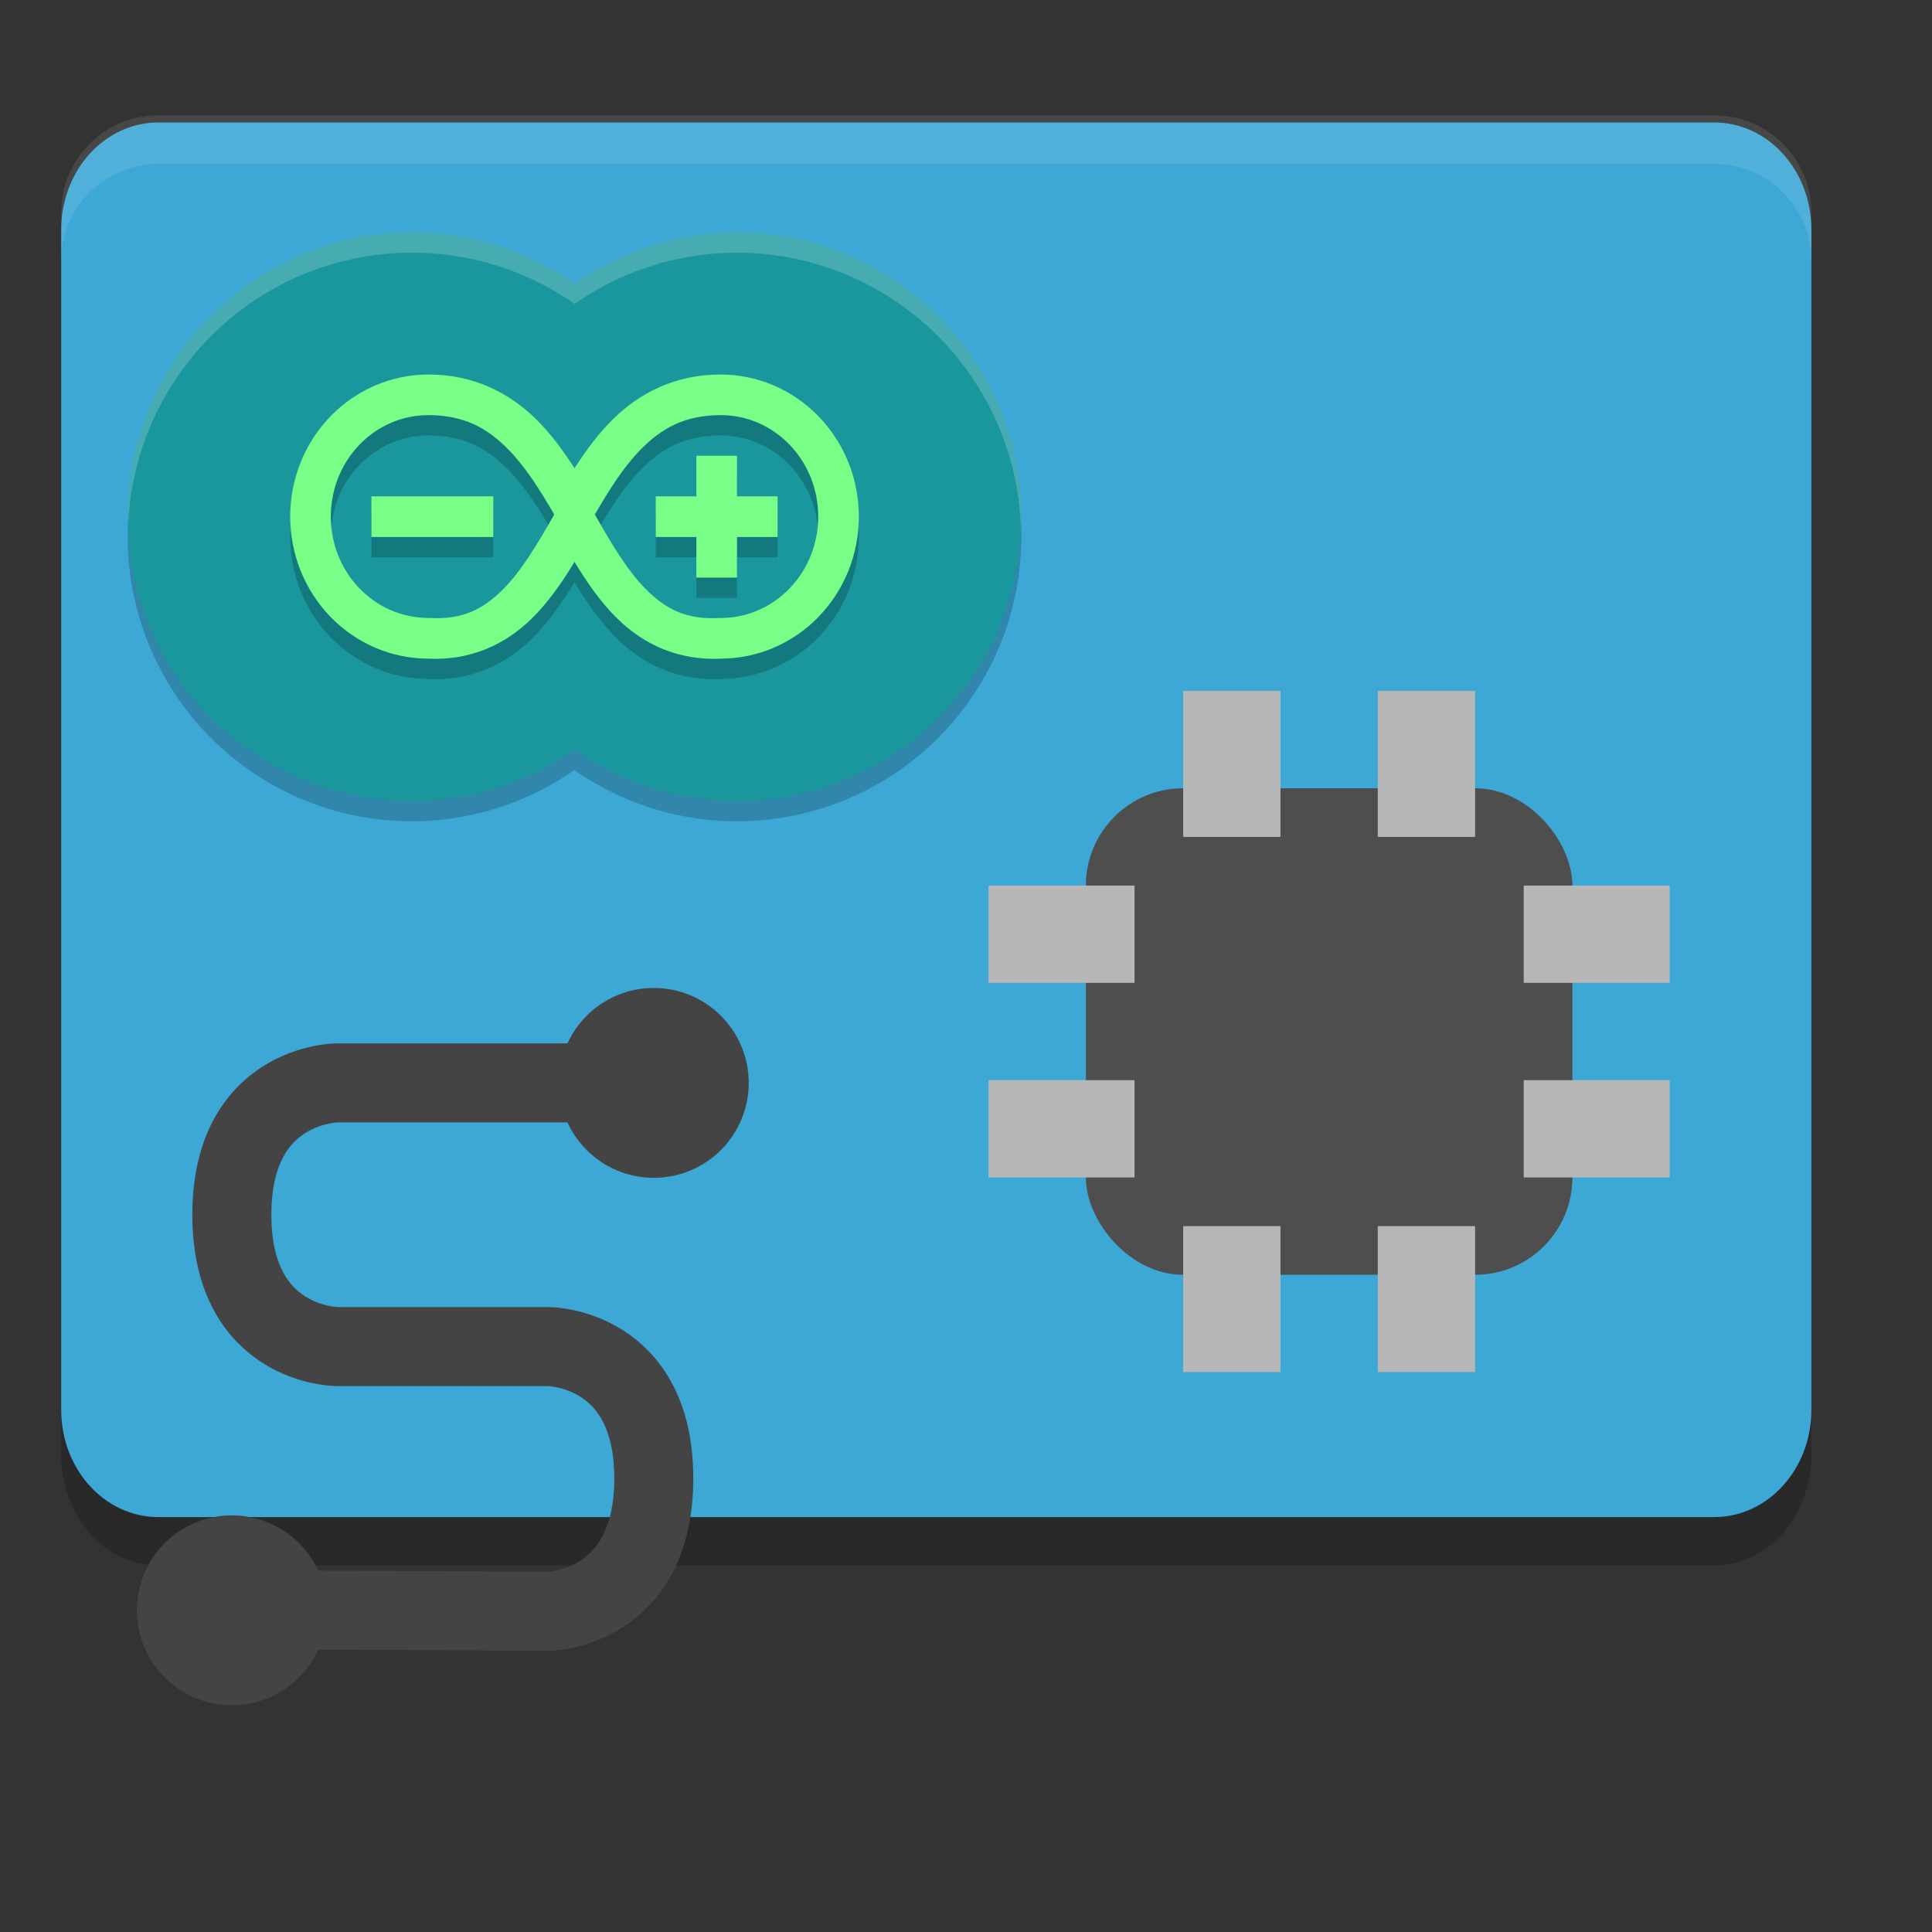 <?xml version="1.0" encoding="UTF-8" standalone="no"?>
<svg
   xmlns:dc="http://purl.org/dc/elements/1.1/"
   xmlns:cc="http://creativecommons.org/ns#"
   xmlns:rdf="http://www.w3.org/1999/02/22-rdf-syntax-ns#"
   xmlns:svg="http://www.w3.org/2000/svg"
   xmlns="http://www.w3.org/2000/svg"
   xmlns:sodipodi="http://sodipodi.sourceforge.net/DTD/sodipodi-0.dtd"
   xmlns:inkscape="http://www.inkscape.org/namespaces/inkscape"
   width="64"
   height="64"
   version="1.1"
   id="svg61"
   sodipodi:docname="firmataio.svg"
   inkscape:version="0.92.4 (5da689c313, 2019-01-14)">
  <rect width="100%" height="100%" fill="#333333" stroke="none"/>
  <sodipodi:namedview
     pagecolor="#ffffff"
     bordercolor="#666666"
     borderopacity="1"
     objecttolerance="10"
     gridtolerance="10"
     guidetolerance="10"
     inkscape:pageopacity="0"
     inkscape:pageshadow="2"
     inkscape:window-width="1920"
     inkscape:window-height="1021"
     id="namedview63"
     showgrid="true"
     fit-margin-top="0"
     fit-margin-left="0"
     fit-margin-right="0"
     fit-margin-bottom="0"
     inkscape:zoom="8"
     inkscape:cx="15.766984"
     inkscape:cy="18.570914"
     inkscape:window-x="0"
     inkscape:window-y="0"
     inkscape:window-maximized="1"
     inkscape:current-layer="g1050">
    <inkscape:grid
       type="xygrid"
       id="grid874"
       originx="-0.706"
       originy="-4.618" />
  </sodipodi:namedview>
  <defs
     id="defs17">
    <linearGradient
       id="a"
       y1="543.8"
       y2="503.8"
       x1="434.57"
       gradientUnits="userSpaceOnUse"
       x2="384.57"
       gradientTransform="matrix(0.855,0,0,1.026,60.629,-17.365)">
      <stop
         stop-color="#343b40"
         id="stop2" />
      <stop
         offset="1"
         stop-color="#555e63"
         id="stop4" />
    </linearGradient>
    <linearGradient
       id="b"
       y1="44"
       y2="4"
       gradientUnits="userSpaceOnUse"
       x2="0"
       gradientTransform="translate(384.57,499.8)">
      <stop
         stop-color="#bd8d48"
         id="stop7" />
      <stop
         offset="1"
         stop-color="#e8b971"
         id="stop9" />
    </linearGradient>
    <linearGradient
       id="c"
       y1="17"
       x1="17"
       y2="40"
       x2="40"
       gradientUnits="userSpaceOnUse">
      <stop
         stop-color="#383e51"
         id="stop12" />
      <stop
         offset="1"
         stop-color="#655c6f"
         stop-opacity="0"
         id="stop14" />
    </linearGradient>
    <style
       type="text/css"
       id="current-color-scheme">
   .ColorScheme-Text { color:#444444; } .ColorScheme-Highlight { color:#4285f4; }
  </style>
  </defs>
  <g
     transform="translate(-385.276,-479.182)"
     id="g59">
    <g
       id="g23"
       transform="matrix(1,0,0,0.85,0,78.57)"
       style="stroke-width:2.8;stroke-opacity:0.55" />
    <g
       id="g31"
       style="fill:#aa7f41" />
    <g
       id="g889"
       transform="matrix(1.559,0,0,1.559,-221.995,-299.829)">
      <g
         id="g1024"
         transform="matrix(2.856,0,0,2.856,-668.509,-959.566)">
        <g
           id="g1050"
           transform="matrix(1.078,0,0,1.078,-29.189,-40.473)">
          <g
             id="g876"
             transform="matrix(1.046,0,0,1.046,-17.744,-23.974)">
            <path
               id="path838"
               d="m 372.438,512.75 c -0.355,0 -0.642,0.327 -0.642,0.732 v 8.057 c 0,0.406 0.286,0.732 0.642,0.732 h 0.962 c 0.962,-1.8e-4 2.017,-7e-4 3.208,0 h 6.094 c 0.355,0 0.642,-0.327 0.642,-0.732 v -8.057 c 0,-0.406 -0.286,-0.732 -0.642,-0.732 z"
               style="opacity:0.2;stroke-width:0.685"
               inkscape:connector-curvature="0"
               sodipodi:nodetypes="ssssccsssss" />
            <path
               id="path840"
               d="m 372.438,512.75 c -0.355,0 -0.642,0.316 -0.642,0.708 v 7.786 c 0,0.392 0.286,0.708 0.642,0.708 0.177,10e-6 4.388,10e-6 10.264,0 0.355,0 0.642,-0.316 0.642,-0.708 v -7.786 c 0,-0.392 -0.286,-0.708 -0.642,-0.708 z"
               style="fill:#3da7d6;stroke-width:0.674"
               inkscape:connector-curvature="0"
               sodipodi:nodetypes="sssccssss" />
            <path
               id="path842"
               d="m 372.438,512.703 c -0.355,0 -0.642,0.286 -0.642,0.642 v 0.321 c 0,-0.355 0.286,-0.642 0.642,-0.642 h 10.264 c 0.355,0 0.642,0.286 0.642,0.642 v -0.321 c 0,-0.355 -0.286,-0.642 -0.642,-0.642 z"
               style="opacity:0.1;fill:#ffffff;stroke-width:0.642"
               inkscape:connector-curvature="0" />
            <g
               id="g961"
               transform="matrix(0.642,0,0,0.642,372.137,512.649)">
              <rect
                 style="fill:#4e4e4e"
                 width="5"
                 height="5"
                 x="10"
                 y="7"
                 rx="1"
                 ry="1"
                 id="rect864" />
              <g
                 style="fill:#b7b7b7"
                 id="g882">
                <rect
                   width="1"
                   height="1.5"
                   x="11"
                   y="6"
                   id="rect866" />
                <rect
                   width="1"
                   height="1.5"
                   x="13"
                   y="6"
                   id="rect868" />
                <rect
                   width="1"
                   height="1.5"
                   x="11"
                   y="11.5"
                   id="rect870" />
                <rect
                   width="1"
                   height="1.5"
                   x="13"
                   y="11.5"
                   id="rect872" />
                <rect
                   width="1"
                   height="1.5"
                   x="8"
                   y="-16"
                   transform="rotate(90)"
                   id="rect874" />
                <rect
                   width="1"
                   height="1.5"
                   x="10"
                   y="-16"
                   transform="rotate(90)"
                   id="rect876" />
                <rect
                   width="1"
                   height="1.5"
                   x="8"
                   y="-10.5"
                   transform="rotate(90)"
                   id="rect878" />
                <rect
                   width="1"
                   height="1.5"
                   x="10"
                   y="-10.5"
                   transform="rotate(90)"
                   id="rect880" />
              </g>
            </g>
            <g
               transform="matrix(0.134,0,0,0.134,371.967,512.135)"
               id="g949">
              <path
                 style="opacity:0.2"
                 inkscape:connector-curvature="0"
                 d="M 16,11 A 14,14 0 0 0 2,25 14,14 0 0 0 16,39 14,14 0 0 0 23.992,36.477 14,14 0 0 0 32,39 14,14 0 0 0 46,25 14,14 0 0 0 32,11 14,14 0 0 0 24.008,13.523 14,14 0 0 0 16,11 Z"
                 id="path926" />
              <path
                 style="fill:#19979d"
                 inkscape:connector-curvature="0"
                 d="M 16,10 A 14,14 0 0 0 2,24 14,14 0 0 0 16,38 14,14 0 0 0 23.992,35.477 14,14 0 0 0 32,38 14,14 0 0 0 46,24 14,14 0 0 0 32,10 14,14 0 0 0 24.008,12.523 14,14 0 0 0 16,10 Z"
                 id="path928" />
              <path
                 style="opacity:0.2"
                 inkscape:connector-curvature="0"
                 d="m 16.816,18 c -0.888,0 -1.773,0.178 -2.596,0.525 -0.823,0.348 -1.575,0.859 -2.209,1.506 -0.634,0.647 -1.142,1.42 -1.488,2.272 -0.345,0.851 -0.523,1.769 -0.523,2.693 0,0.924 0.178,1.842 0.523,2.693 0.346,0.851 0.854,1.625 1.488,2.272 0.634,0.647 1.386,1.158 2.209,1.506 0.804,0.34 1.667,0.515 2.535,0.523 0.021,7.42e-4 0.04,0.001 0.061,0.002 2.11,0.1 3.81,-0.737 5.055,-1.953 0.851,-0.831 1.519,-1.812 2.129,-2.812 0.61,1 1.278,1.982 2.129,2.812 1.244,1.216 2.945,2.053 5.055,1.953 0.02,-7.42e-4 0.04,-9.81e-4 0.061,-0.002 0.868,-0.007 1.729,-0.184 2.533,-0.523 0.823,-0.348 1.577,-0.859 2.211,-1.506 l 0.004,-0.008 c 0.632,-0.645 1.139,-1.415 1.484,-2.264 0.345,-0.851 0.523,-1.769 0.523,-2.693 0,-0.924 -0.178,-1.842 -0.523,-2.693 l -0.006,-0.012 c -0.346,-0.846 -0.852,-1.616 -1.483,-2.26 -0.634,-0.646 -1.386,-1.158 -2.209,-1.506 -0.823,-0.347 -1.707,-0.525 -2.595,-0.525 -2.223,0 -3.979,0.914 -5.275,2.186 -0.75,0.734 -1.358,1.574 -1.909,2.433 -0.551,-0.859 -1.159,-1.699 -1.908,-2.433 -1.297,-1.272 -3.053,-2.186 -5.276,-2.186 z m -0.023,2 c 1.774,0 2.906,0.636 3.945,1.688 0.824,0.834 1.546,1.968 2.262,3.205 -0.817,1.445 -1.607,2.765 -2.494,3.66 -0.978,0.987 -1.992,1.531 -3.648,1.435 h -0.064 c -0.632,0 -1.268,-0.133 -1.85,-0.387 -0.573,-0.25 -1.102,-0.621 -1.539,-1.076 L 13.386,28.508 c -0.44,-0.462 -0.794,-1.02 -1.03,-1.618 -0.235,-0.599 -0.357,-1.251 -0.357,-1.895 0,-0.644 0.122,-1.296 0.357,-1.895 0.235,-0.598 0.589,-1.154 1.029,-1.617 l 0.018,-0.02 c 0.437,-0.455 0.966,-0.826 1.539,-1.076 0.581,-0.253 1.217,-0.386 1.849,-0.386 z m 14.414,0 c 0.632,0 1.268,0.133 1.85,0.387 0.573,0.25 1.102,0.621 1.539,1.076 l 0.018,0.02 c 0.44,0.463 0.794,1.019 1.029,1.617 0.235,0.598 0.357,1.25 0.357,1.894 0,0.644 -0.122,1.296 -0.357,1.895 -0.235,0.598 -0.589,1.156 -1.029,1.619 l -0.018,0.018 c -0.437,0.455 -0.966,0.826 -1.539,1.076 -0.581,0.253 -1.218,0.387 -1.85,0.387 h -0.064 c -1.656,0.095 -2.67,-0.449 -3.648,-1.436 -0.887,-0.895 -1.677,-2.215 -2.494,-3.66 0.716,-1.237 1.438,-2.372 2.262,-3.205 1.039,-1.052 2.172,-1.688 3.945,-1.688 z m -1.207,2 v 2 h -2 v 2 h 2 v 2 h 2 v -2 h 2 v -2 h -2 v -2 z m -16,2 v 2 h 6 v -2 z"
                 id="path930" />
              <path
                 style="fill:#79ff88"
                 inkscape:connector-curvature="0"
                 d="m 16.816,17 c -0.888,0 -1.773,0.178 -2.596,0.525 -0.823,0.348 -1.575,0.859 -2.209,1.506 -0.634,0.647 -1.142,1.42 -1.488,2.272 -0.345,0.851 -0.523,1.769 -0.523,2.693 0,0.924 0.178,1.842 0.523,2.693 0.346,0.851 0.854,1.625 1.488,2.272 0.634,0.647 1.386,1.158 2.209,1.506 0.804,0.34 1.667,0.515 2.535,0.523 0.021,7.42e-4 0.04,0.001 0.061,0.002 2.11,0.1 3.81,-0.737 5.055,-1.953 0.851,-0.831 1.519,-1.812 2.129,-2.812 0.61,1 1.278,1.982 2.129,2.812 1.244,1.216 2.945,2.053 5.055,1.953 0.02,-7.42e-4 0.04,-9.81e-4 0.061,-0.002 0.868,-0.007 1.729,-0.184 2.533,-0.523 0.823,-0.348 1.577,-0.859 2.211,-1.506 l 0.004,-0.008 c 0.632,-0.645 1.139,-1.415 1.484,-2.264 0.345,-0.851 0.523,-1.769 0.523,-2.693 0,-0.924 -0.178,-1.842 -0.523,-2.693 l -0.006,-0.012 c -0.346,-0.846 -0.852,-1.616 -1.483,-2.26 -0.634,-0.646 -1.386,-1.158 -2.209,-1.506 -0.823,-0.347 -1.707,-0.525 -2.595,-0.525 -2.223,0 -3.979,0.914 -5.275,2.186 -0.75,0.734 -1.358,1.574 -1.909,2.433 -0.551,-0.859 -1.159,-1.699 -1.908,-2.433 -1.297,-1.272 -3.053,-2.186 -5.276,-2.186 z m -0.023,2 c 1.774,0 2.906,0.636 3.945,1.688 0.824,0.834 1.546,1.968 2.262,3.205 -0.817,1.445 -1.607,2.765 -2.494,3.66 -0.978,0.987 -1.992,1.531 -3.648,1.435 h -0.064 c -0.632,0 -1.268,-0.133 -1.85,-0.387 -0.573,-0.25 -1.102,-0.621 -1.539,-1.076 L 13.386,27.508 c -0.44,-0.462 -0.794,-1.02 -1.03,-1.618 -0.235,-0.599 -0.357,-1.251 -0.357,-1.895 0,-0.644 0.122,-1.296 0.357,-1.895 0.235,-0.598 0.589,-1.154 1.029,-1.617 l 0.018,-0.02 c 0.437,-0.455 0.966,-0.826 1.539,-1.076 0.581,-0.253 1.217,-0.386 1.849,-0.386 z m 14.414,0 c 0.632,0 1.268,0.133 1.85,0.387 0.573,0.25 1.102,0.621 1.539,1.076 l 0.018,0.02 c 0.44,0.463 0.794,1.019 1.029,1.617 0.235,0.598 0.357,1.25 0.357,1.894 0,0.644 -0.122,1.296 -0.357,1.895 -0.235,0.598 -0.589,1.156 -1.029,1.619 l -0.018,0.018 c -0.437,0.455 -0.966,0.826 -1.539,1.076 -0.581,0.253 -1.218,0.387 -1.85,0.387 h -0.064 c -1.656,0.095 -2.67,-0.449 -3.648,-1.436 -0.887,-0.895 -1.677,-2.215 -2.494,-3.66 0.716,-1.237 1.438,-2.372 2.262,-3.205 1.039,-1.052 2.172,-1.688 3.945,-1.688 z m -1.207,2 v 2 h -2 v 2 h 2 v 2 h 2 v -2 h 2 v -2 h -2 v -2 z m -16,2 v 2 h 6 v -2 z"
                 id="path932" />
              <path
                 style="opacity:0.2;fill:#ffffff"
                 inkscape:connector-curvature="0"
                 d="M 16,10 A 14,14 0 0 0 2,24 14,14 0 0 0 2.022,24.414 14,14 0 0 1 15.999,11 a 14,14 0 0 1 8.008,2.523 14,14 0 0 1 7.992,-2.523 14,14 0 0 1 13.979,13.586 14,14 0 0 0 0.021,-0.586 14,14 0 0 0 -14,-14 14,14 0 0 0 -7.992,2.523 A 14,14 0 0 0 15.999,10 Z"
                 id="path934" />
            </g>
            <g
               transform="matrix(0.348,0,0,0.348,371.53,518.043)"
               id="g997">
              <path
                 inkscape:connector-curvature="0"
                 style="color:#444444;fill:none;stroke:currentColor;stroke-width:1.498;stroke-miterlimit:4;stroke-dasharray:none"
                 class="ColorScheme-Text"
                 d="M 13,3 H 6 C 6,3 4,3 4,5.5 4,8 6,8 6,8 h 4 c 0,0 2,0 2,2.5 0,2.5 -2,2.518 -2,2.518 L 3,12.982"
                 id="path981" />
              <circle
                 cx="12"
                 cy="3"
                 r="1.8"
                 style="color:#444444;fill:currentColor;stroke-width:0.6"
                 class="ColorScheme-Text"
                 id="circle983" />
              <circle
                 cx="4"
                 cy="13"
                 r="1.8"
                 style="color:#444444;fill:currentColor;stroke-width:0.6"
                 class="ColorScheme-Text"
                 id="circle985" />
            </g>
          </g>
        </g>
      </g>
    </g>
  </g>
</svg>
